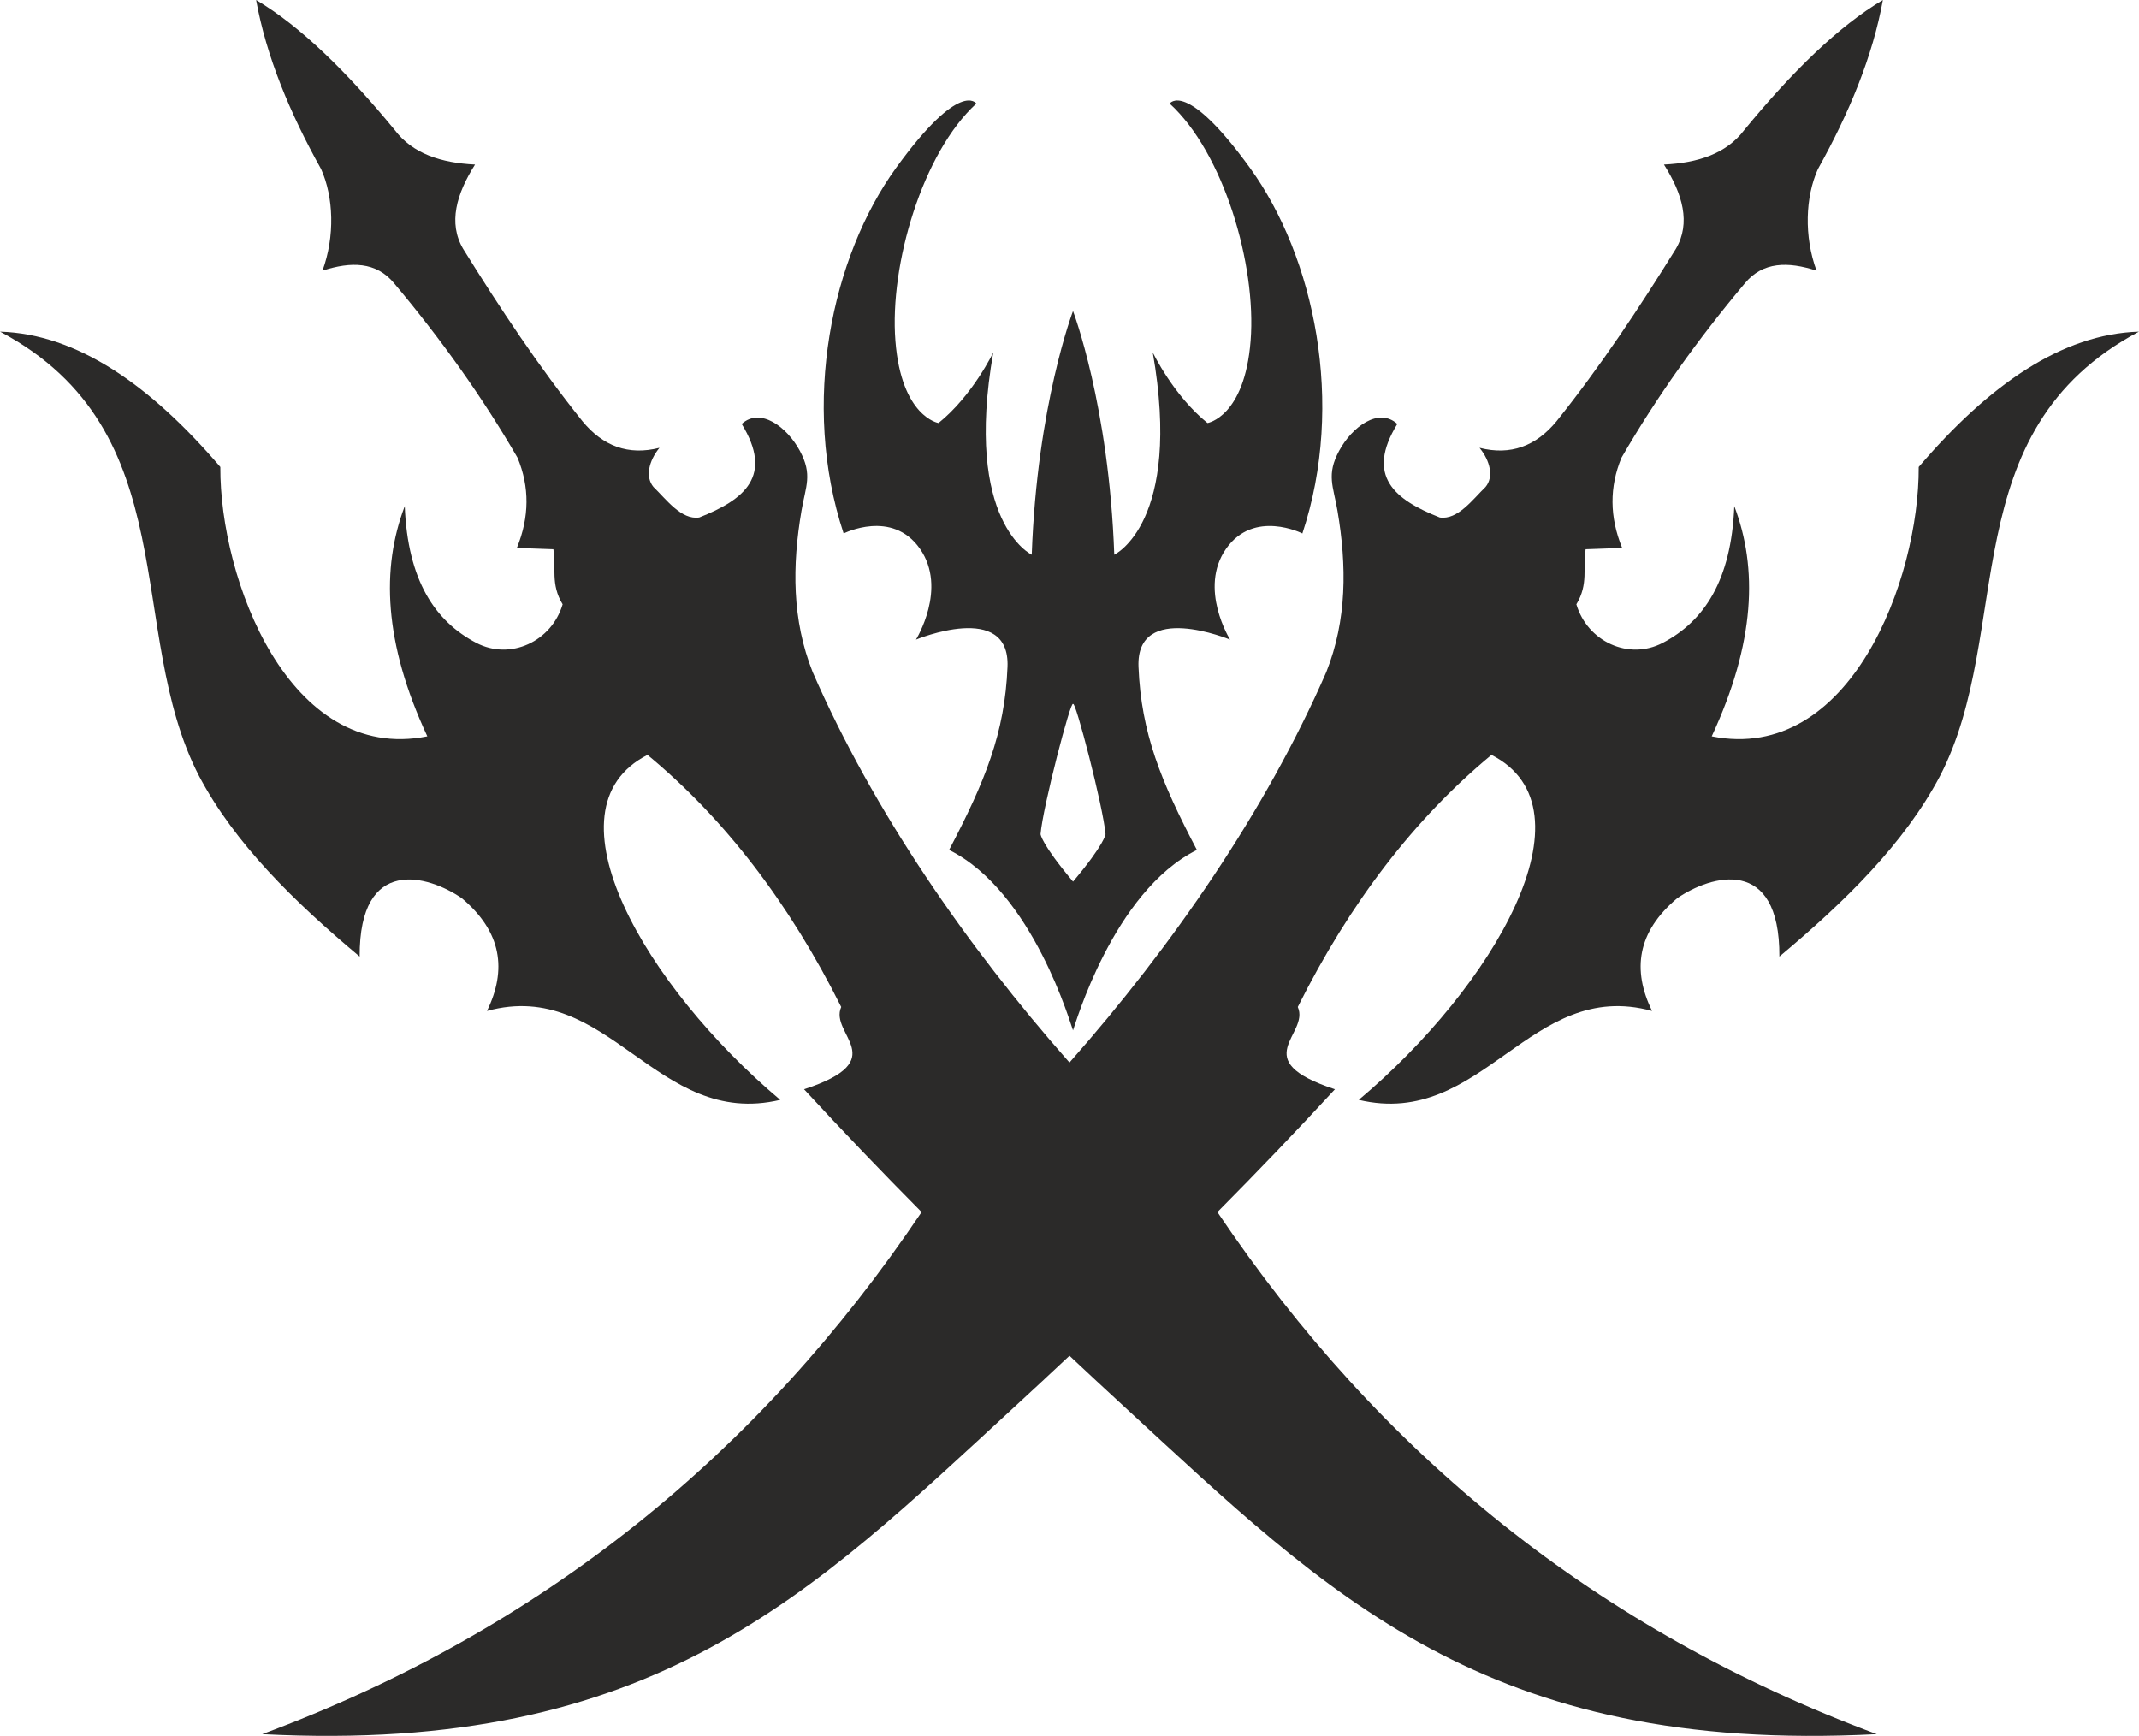<?xml version="1.0" encoding="UTF-8"?>
<!DOCTYPE svg PUBLIC "-//W3C//DTD SVG 1.1//EN" "http://www.w3.org/Graphics/SVG/1.1/DTD/svg11.dtd">
<!-- Creator: CorelDRAW 2018 (64-Bit) -->
<svg xmlns="http://www.w3.org/2000/svg" xml:space="preserve" width="49.151mm" height="39.888mm" version="1.1" style="shape-rendering:geometricPrecision; text-rendering:geometricPrecision; image-rendering:optimizeQuality; fill-rule:evenodd; clip-rule:evenodd"
viewBox="0 0 539.21 437.59"
 xmlns:xlink="http://www.w3.org/1999/xlink">
 <defs>
  <style type="text/css">
   <![CDATA[
    .fil0 {fill:#2B2A29}
   ]]>
  </style>
 </defs>
 <g id="Katman_x0020_1">
  <path class="fil0" d="M473.11 437.15c-70.4,-26.15 -125.25,-70.67 -166.22,-131.6 10.04,-10.12 19.92,-20.42 29.63,-30.96 -22.6,-7.41 -6.24,-13.82 -9.37,-20.74 13.16,-26.3 29.43,-47.5 48.83,-63.55 26.81,13.65 0.39,58.52 -33.45,86.96 31.33,7.41 43.09,-30.83 73.92,-22.41 -5.02,-10.32 -3.79,-19.9 6.36,-28.43 8.42,-5.8 25.87,-10.93 25.75,14.72 16.59,-13.89 31.47,-28.48 40.47,-45.49 18.9,-36.51 2.86,-86.9 50.17,-112.05 -19.47,0.6 -37.84,13.44 -55.52,34.12 0.14,28.21 -17.22,74.86 -52.18,67.9 10.99,-23.65 11.64,-42.4 5.69,-58.03 -0.75,18.72 -7.62,29.03 -18.04,34.47 -8.61,4.5 -19,-0.37 -21.77,-9.72 3.12,-5.13 1.56,-9.25 2.34,-13.88l9.2 -0.33c-3.19,-7.81 -3.22,-15.38 -0.17,-22.74 8.88,-15.35 19.32,-29.97 31.11,-43.98 4.51,-5.47 10.88,-5.52 18.06,-3.18 -3.18,-8.66 -2.82,-18.57 0.34,-25.59 7.92,-14.21 13.82,-28.43 16.39,-42.64 -11.07,6.54 -22.79,17.97 -34.95,32.78 -4.52,5.99 -11.7,8.28 -20.24,8.7 4.68,7.38 6.83,14.74 3.01,21.24 -9.29,14.96 -19.02,29.64 -30.1,43.48 -5.16,6.26 -11.56,8.69 -19.4,6.69 2.68,3.29 3.64,7.33 1.51,9.87 -3.18,3.07 -7.02,8.39 -11.54,7.69 -11.43,-4.51 -18.76,-10.45 -10.7,-23.58 -4.71,-4.28 -11.4,0.72 -14.67,6.78 -3.26,6.05 -1.46,8.92 -0.41,15.12 2.36,13.85 2.41,27.49 -2.82,40.65 -15.24,34.91 -38.69,68.93 -64.74,98.43 -26.05,-29.5 -49.5,-63.51 -64.74,-98.43 -5.23,-13.16 -5.18,-26.8 -2.82,-40.65 1.05,-6.2 2.85,-9.07 -0.41,-15.12 -3.26,-6.06 -9.96,-11.05 -14.66,-6.78 8.06,13.13 0.73,19.07 -10.7,23.58 -4.52,0.7 -8.36,-4.63 -11.54,-7.69 -2.13,-2.54 -1.17,-6.58 1.51,-9.87 -7.84,2 -14.24,-0.43 -19.4,-6.69 -11.08,-13.84 -20.81,-28.52 -30.1,-43.48 -3.82,-6.5 -1.67,-13.86 3.01,-21.24 -8.53,-0.42 -15.72,-2.71 -20.24,-8.7 -12.16,-14.8 -23.88,-26.24 -34.95,-32.78 2.57,14.21 8.47,28.43 16.39,42.64 3.15,7.02 3.52,16.93 0.34,25.59 7.19,-2.34 13.55,-2.29 18.06,3.18 11.78,14.01 22.22,28.64 31.11,43.98 3.06,7.36 3.02,14.94 -0.17,22.74l9.2 0.33c0.78,4.63 -0.78,8.75 2.34,13.88 -2.76,9.35 -13.15,14.22 -21.77,9.72 -10.41,-5.45 -17.29,-15.76 -18.03,-34.47 -5.95,15.63 -5.31,34.38 5.69,58.03 -34.95,6.96 -52.32,-39.69 -52.18,-67.9 -17.68,-20.67 -36.06,-33.51 -55.52,-34.12 47.31,25.15 31.27,75.53 50.17,112.05 9,17.01 23.88,31.6 40.47,45.49 -0.11,-25.64 17.34,-20.51 25.75,-14.72 10.14,8.53 11.38,18.11 6.35,28.43 30.83,-8.42 42.59,29.82 73.92,22.41 -33.83,-28.44 -60.26,-73.32 -33.45,-86.96 19.4,16.05 35.67,37.25 48.83,63.55 -3.12,6.91 13.24,13.32 -9.37,20.74 9.72,10.54 19.59,20.84 29.63,30.96 -40.97,60.93 -95.82,105.45 -166.22,131.6 98.78,5.13 138.39,-35.31 189.73,-82.58 4.62,-4.25 9.21,-8.52 13.77,-12.8 4.56,4.28 9.15,8.55 13.77,12.8 51.35,47.27 90.95,87.72 189.73,82.58zm-202.61 -358.77c0,0 -9.07,23.66 -10.41,61.46 0,0 -17.22,-8.03 -9.7,-51.01 0,0 -5.18,10.87 -13.8,17.81 0,0 -9.37,-1.51 -10.87,-20.74 -1.51,-19.23 6.86,-47.41 20.4,-59.79 0,0 -4.01,-6.19 -20.24,16.22 -16.22,22.41 -24.08,59.37 -13.21,92.15 0,0 12.21,-6.19 19.23,3.85 7.02,10.03 -1,22.91 -1,22.91 0,0 23.75,-9.87 23.08,6.86 -0.67,16.72 -5.69,28.93 -14.72,46.16 21.22,10.54 30.81,44.62 31.23,45.48 0.39,-0.81 10.01,-34.94 31.23,-45.48 -9.03,-17.22 -14.05,-29.43 -14.72,-46.16 -0.67,-16.72 23.08,-6.86 23.08,-6.86 0,0 -8.03,-12.88 -1,-22.91 7.02,-10.03 19.23,-3.85 19.23,-3.85 10.87,-32.78 3.01,-69.74 -13.21,-92.15 -16.22,-22.41 -20.24,-16.22 -20.24,-16.22 13.55,12.38 21.91,40.56 20.4,59.79 -1.51,19.23 -10.87,20.74 -10.87,20.74 -8.61,-6.94 -13.8,-17.81 -13.8,-17.81 7.52,42.98 -9.7,51.01 -9.7,51.01 -1.34,-37.8 -10.41,-61.46 -10.41,-61.46zm0 99.13c-0.48,-1.48 -7.66,26.07 -8.19,32.77 0,0 0.17,2.43 8.19,11.96 8.03,-9.53 8.19,-11.96 8.19,-11.96 -0.54,-6.7 -7.71,-34.24 -8.19,-32.77z"/>
 </g>
</svg>
